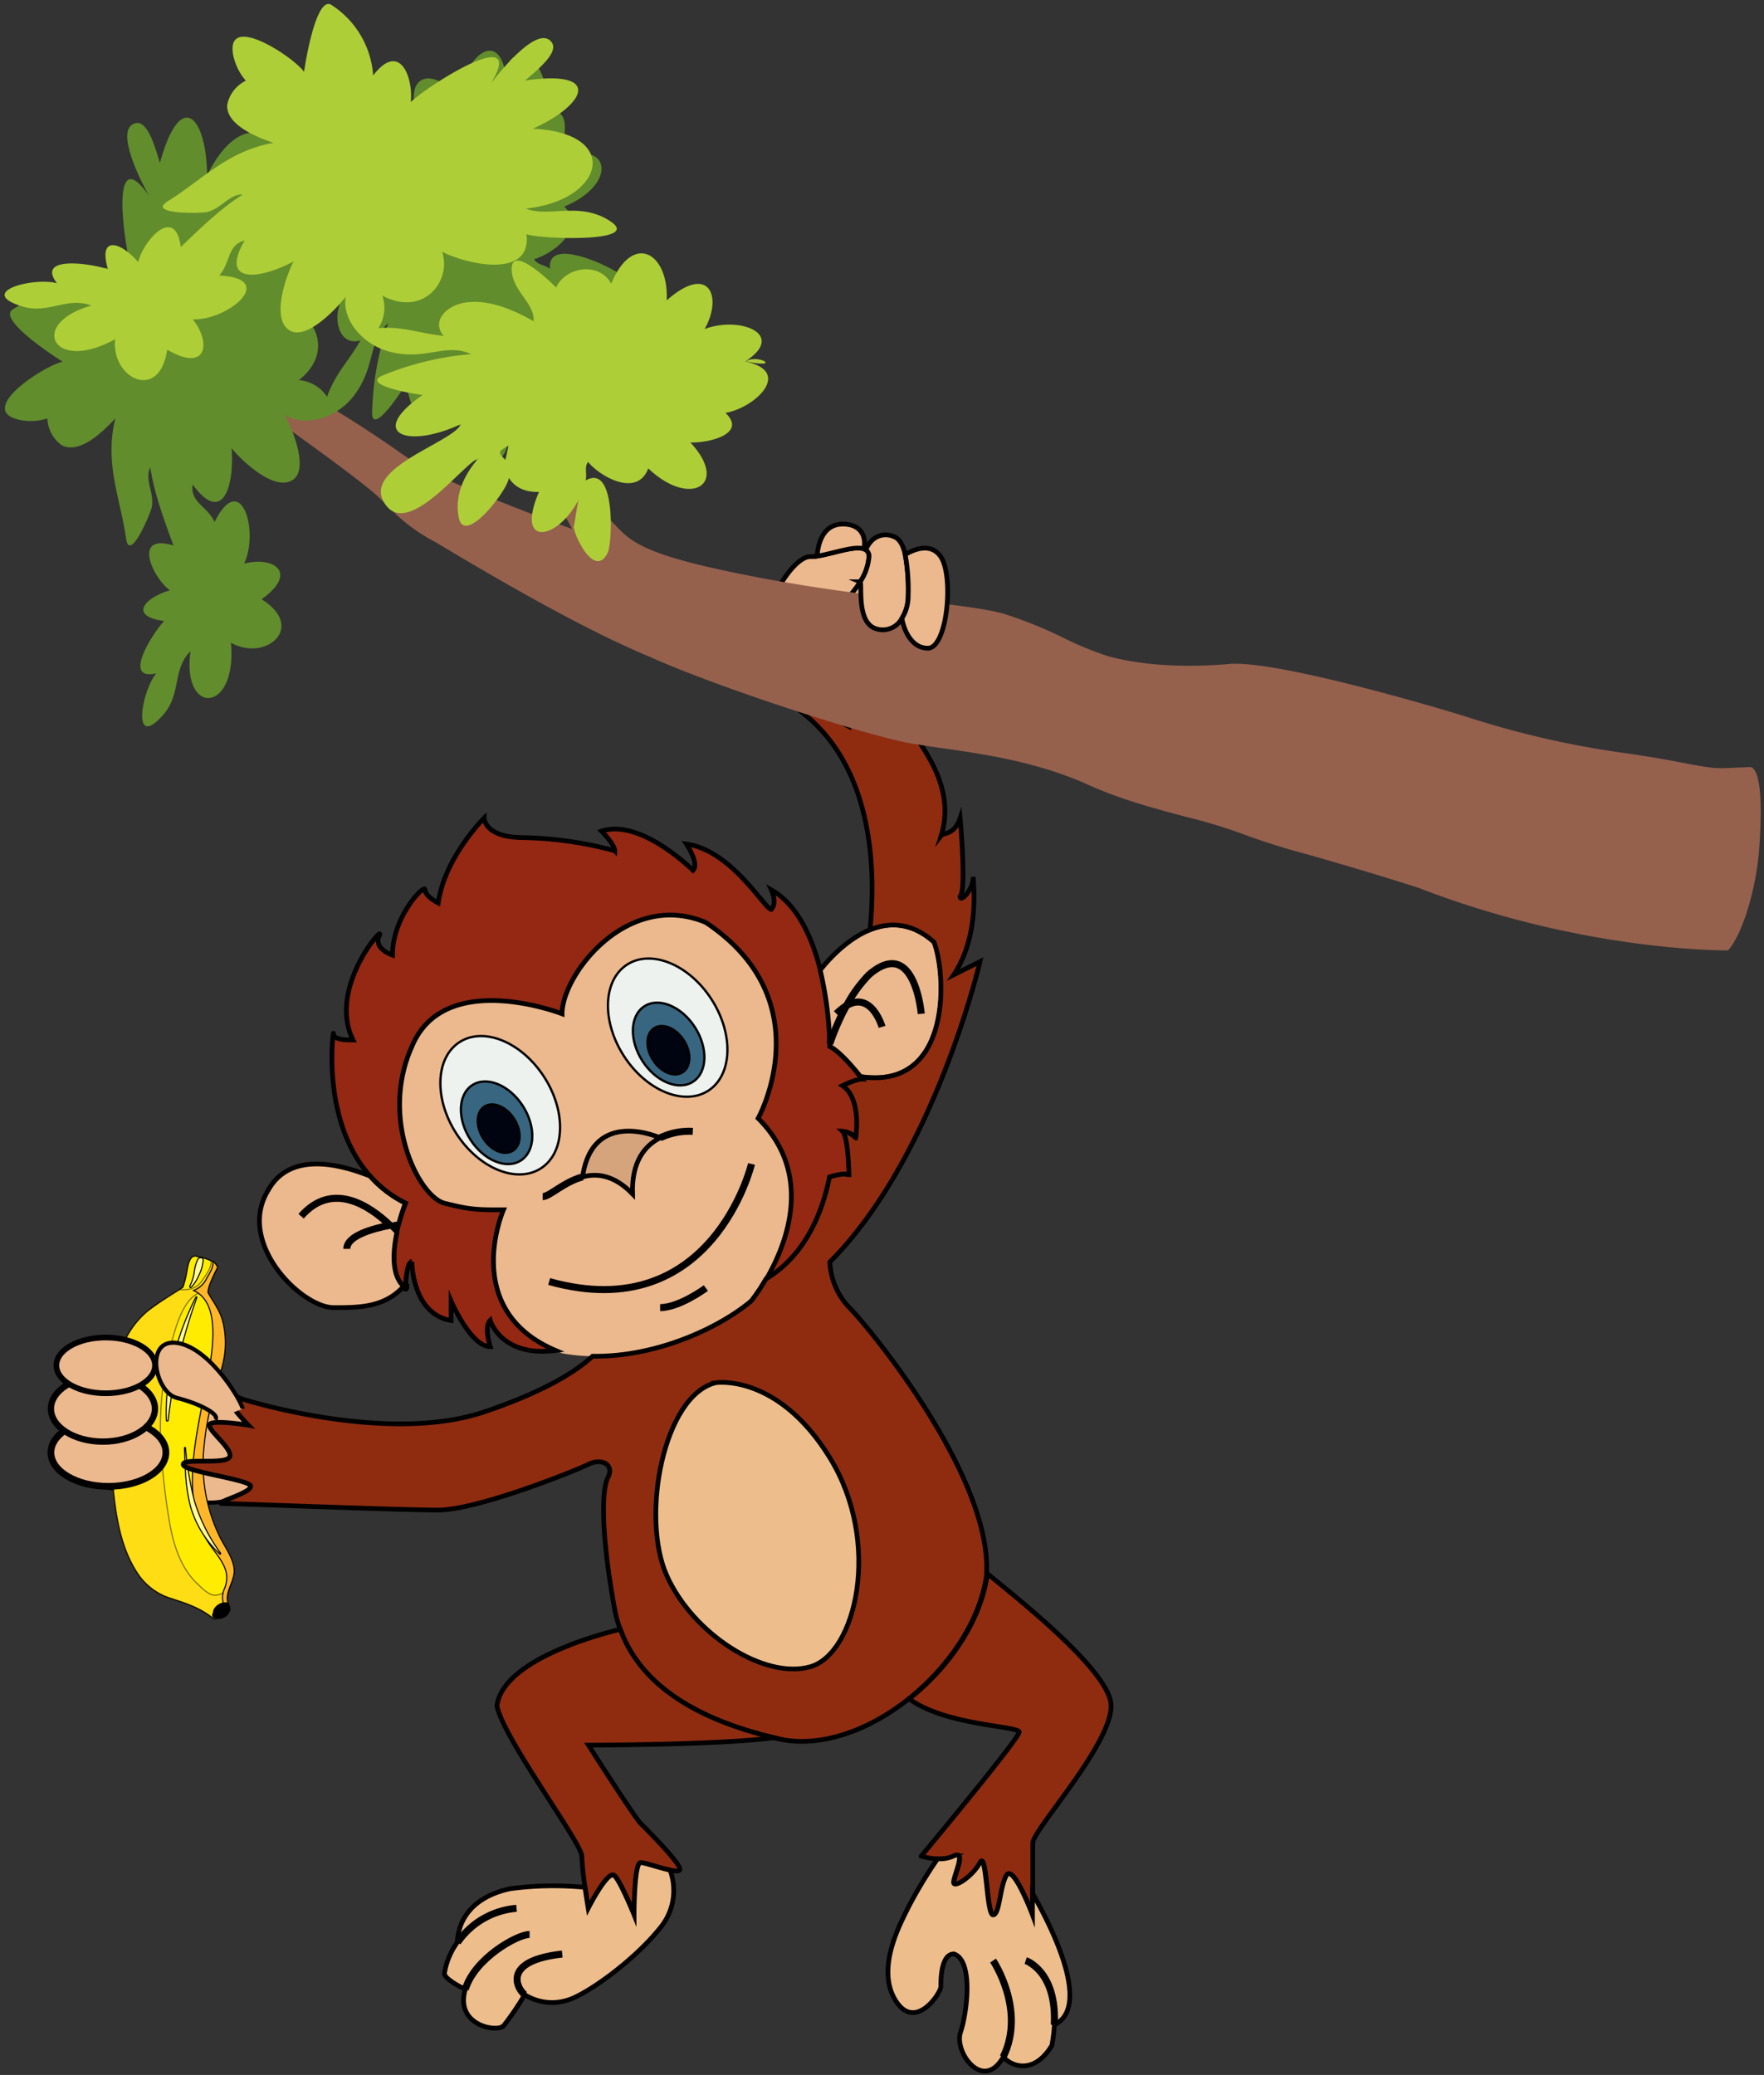 <svg xmlns="http://www.w3.org/2000/svg" viewBox="0 0 402.53 473.36"><rect x="0" y="0" width="402.53" height="473.36" fill="#333333" stroke="none"/><defs><style>.cls-1{isolation:isolate;}.cls-18,.cls-19,.cls-2,.cls-20,.cls-8,.cls-9{fill:#ecb88d;}.cls-10,.cls-11,.cls-12,.cls-13,.cls-14,.cls-15,.cls-16,.cls-17,.cls-18,.cls-19,.cls-2,.cls-20,.cls-3,.cls-4,.cls-5,.cls-6,.cls-7,.cls-8{stroke:#000;stroke-miterlimit:10;}.cls-2{stroke-width:0.94px;}.cls-3{fill:#ffec00;}.cls-3,.cls-4,.cls-5,.cls-6,.cls-7{stroke-width:0.25px;}.cls-4{fill:#ffcf29;}.cls-23,.cls-4{mix-blend-mode:multiply;opacity:0.5;}.cls-5{fill:#ffb629;}.cls-7{fill:#fffc9c;}.cls-10,.cls-11,.cls-13,.cls-14,.cls-8{stroke-width:1.07px;}.cls-10{fill:#d5a47d;}.cls-11{fill:#942812;}.cls-12,.cls-21{fill:none;}.cls-12{stroke-width:1.6px;}.cls-13{fill:#8f2c10;}.cls-14{fill:#eebd8c;}.cls-15{fill:#edf2ee;}.cls-15,.cls-16,.cls-17{stroke-width:0.53px;}.cls-16{fill:#386681;}.cls-17{fill:#000310;}.cls-18{stroke-width:1.54px;}.cls-19{stroke-width:1.44px;}.cls-20{stroke-width:1.29px;}.cls-22{fill:#95614d;}.cls-24{fill:#618d2c;}.cls-25{fill:#aece37;}</style></defs><g class="cls-1"><g id="Layer_1" data-name="Layer 1"><path class="cls-2" d="M20.33,338.4s22.53,5.47,30,4.22,10-3.75,10-3.75l-2.49-15-4.48-5.35-14.27-5.9H30.36"/><path class="cls-3" d="M31.37,358.94A14,14,0,0,0,39,364.67c3.56,1.16,6.63,2.14,9.59,4.53a.67.67,0,0,0,.92,0,2.7,2.7,0,0,0,1.75-1.52,3.69,3.69,0,0,0,.38-1.19.69.69,0,0,0,.33-.8c-.67-2.32,1.32-4.62,1.39-7,.09-2.71-2.07-5.57-3.23-7.88a37.7,37.7,0,0,1-3.66-20.75,66,66,0,0,1,1.69-9.88c.78-3.09,2-6.08,2.65-9.19a20,20,0,0,0,0-9.17c-.64-2.76-2.18-4.59-3.45-6.9a7.58,7.58,0,0,1,.34-1.61,35.17,35.17,0,0,1,1.8-3.95.36.36,0,0,0-.11-.49c-.29-.88-1.45-1.39-2.25-1.66a9.71,9.71,0,0,0-2.2-.55.26.26,0,0,0-.16-.09c-1.58-.29-1.9,2.27-2.1,3.3a23.35,23.35,0,0,1-.93,3.77c-2.67,1.91-5.61,3.4-8.13,5.5a20.09,20.09,0,0,0-6.09,9.08c-2.82,8.11-2.89,17-2.2,25.45S26.58,351.65,31.37,358.94Z"/><path class="cls-4" d="M25.36,333.67c-.69-8.47-.62-17.34,2.2-25.45a20.09,20.09,0,0,1,6.09-9.08A87,87,0,0,1,41,294.2c1.92.16,3.78-.17,5-1.89.78-1.11,2.37-3.13,2.17-4.69a2.42,2.42,0,0,1,1.27,1.25.36.36,0,0,1,.11.49,35.17,35.17,0,0,0-1.8,3.95,7.34,7.34,0,0,0-.33,1.5c-4.31-.78-6.66,5.79-7.7,9.44a75,75,0,0,0-3,25.62,155,155,0,0,0,2.07,18c.92,4.95,2.6,10.11,6.43,13.61,1.06,1,2.64,2.71,4.29,2.4a6.2,6.2,0,0,0,2.85-1.45,5.17,5.17,0,0,0-.33,3.23.69.69,0,0,1-.33.8,3.69,3.69,0,0,1-.38,1.19,2.7,2.7,0,0,1-1.75,1.52.67.67,0,0,1-.92,0c-3-2.39-6-3.37-9.59-4.53a14,14,0,0,1-7.65-5.73C26.58,351.65,26.05,342.1,25.36,333.67Z"/><path class="cls-5" d="M52,365.65a.69.69,0,0,1-.33.8,3.49,3.49,0,0,1-.2.77c-.13-.32-.25-.65-.35-1a4.76,4.76,0,0,1,.13-3.86,6.92,6.92,0,0,0,.47-2c.32-3.28-2.74-6.13-4.34-8.72-5.15-8.32-3.52-19.12-1.82-28.27,1.12-6,2.8-12.18,3-18.32.12-4.06-.44-8.84-4.39-10.65a5.41,5.41,0,0,0,3-2.78c.63-1.13,1.6-2.53,1.4-3.83a2.07,2.07,0,0,1,.91,1,.36.36,0,0,1,.11.49,35.17,35.17,0,0,0-1.8,3.95,7.58,7.58,0,0,0-.34,1.61c1.27,2.31,2.81,4.14,3.45,6.9a20,20,0,0,1,0,9.17c-.69,3.11-1.87,6.1-2.65,9.19a66,66,0,0,0-1.69,9.88,37.7,37.7,0,0,0,3.66,20.75c1.16,2.31,3.32,5.17,3.23,7.88C53.31,361,51.32,363.33,52,365.65Z"/><path class="cls-6" d="M48.58,368.23c0-.09.08-.18.13-.27a1.67,1.67,0,0,1,.19-.79,2.89,2.89,0,0,1,2.84-1.48.65.65,0,0,1,.53.54.34.34,0,0,0,0,.1,1.28,1.28,0,0,1,.07,1.22,2.64,2.64,0,0,1-2.7,1.63,1,1,0,0,1-.18-.06h-.39A.65.65,0,0,1,48.58,368.23Z"/><path class="cls-7" d="M43.31,293.42a10.41,10.41,0,0,0,1-3.13,9.67,9.67,0,0,1,.83-3c.27-.48,1.22-.55,1.22.17a8.59,8.59,0,0,1-1,3.49,8.46,8.46,0,0,1-1.76,2.75C43.48,293.82,43.2,293.61,43.31,293.42Z"/><path class="cls-7" d="M44.68,295.93a.13.13,0,0,1,.24.1,121.14,121.14,0,0,0-6.54,28c0,.23-.41.23-.42,0C37.54,314.58,40.49,304.36,44.68,295.93Z"/><path class="cls-7" d="M42.1,330.36a.12.12,0,1,1,.23,0,73.77,73.77,0,0,0,2.08,12.19,39.67,39.67,0,0,0,5.93,11.8c.08.11-.07.27-.17.17a23.51,23.51,0,0,1-6.68-10.79C42.34,339.41,42.21,334.78,42.1,330.36Z"/><path class="cls-8" d="M174.47,146.38c1.49,6,7.45,11.91,9.31,14.09,3.95,1.79,10.06,5.27,10.06,5.27s1.49-13.4,3-11.92,0,6,1.49,7.45,5.95-8.93,8.93-7.45a1.7,1.7,0,0,1,.75.65,6.77,6.77,0,0,0,3.9-6.62.55.55,0,0,1-.18,0c-4,0-5.58-4.71-5.9-6.8a4.93,4.93,0,0,1-6,2.33c-4.47-1.49-3-10.43-3.53-10.65a12.12,12.12,0,0,0,2-5.74,1.77,1.77,0,0,0-.73-1.58,1.68,1.68,0,0,0-.47-.21c-2.22-.78-7.13,1.12-10.66,1.66a9.62,9.62,0,0,1-1.55.13C180.43,127,173,140.42,174.47,146.38Z"/><path class="cls-8" d="M196.82,152.34c4.46-11.92-7.45-13.41-7.45-13.41,1.86,0,4.88-2.91,6.9-6.18"/><path class="cls-8" d="M186.45,126.88c3.53-.54,8.44-2.44,10.66-1.66.64-2.77-.61-5.66-4.76-5.66C187.66,119.56,186.66,124.2,186.45,126.88Z"/><path class="cls-9" d="M205.81,141.07a4.58,4.58,0,0,1-.06-.65"/><path class="cls-9" d="M101.48,274.48c6,1.49,7.45,1.49,13.41,1.49,0,0-10,22.82,11.93,32.19h0c.47.19,1,.39,1.46.58a42.13,42.13,0,0,0,7,.66c14.24.22,28.51-6.19,36.18-12.58a42.26,42.26,0,0,0,3.38-5.06c4.61-7.95,10.92-23.83-1.89-36.64,0,0,14.9-26.82-11.91-44.69-17.88-7.45-32.77,11.92-32.77,20.85,0,0-26.82-10.42-34.26,7.45C86.59,255.12,95.52,273,101.48,274.48Zm31.46-6c2.27-15.92,17.7-8.91,17.7-8.91-3.37,1.69-6.55,5.28-6.3,12.79C140.14,268.05,136.24,267.6,132.94,268.49Z"/><path class="cls-10" d="M132.94,268.49c3.3-.89,7.2-.44,11.4,3.88-.25-7.51,2.93-11.1,6.3-12.79C150.64,259.58,135.21,252.57,132.94,268.49Z"/><path class="cls-11" d="M84.46,268.3a26.47,26.47,0,0,0,8.09,6.18A44.9,44.9,0,0,0,91,279.16c-.16.61-.31,1.26-.46,1.95-.92,4.35-1.3,9.71,1.52,12.35l.51-.61c.11-1.79.46-5,1.43-5a19.38,19.38,0,0,0,.22,2.54c.56,3.59,2.43,9.82,8.71,10.86v-4.47s4.47,10.43,8.94,10.43c0,0-1.49-4.47,0-6,0,0,2.43,8.48,14.91,6.87C104.89,298.79,114.89,276,114.89,276c-6,0-7.45,0-13.41-1.49S86.59,255.12,94,238.73c7.44-17.87,34.26-7.45,34.26-7.45,0-8.93,14.89-28.3,32.77-20.85C187.88,228.3,173,255.12,173,255.12c12.81,12.81,6.5,28.69,1.89,36.64,4.77-2.8,11.68-9.19,14.5-23.24,0,0,4.44-1.47,4.47,0,0-1.24-.21-9.13-1.49-10.41a4.63,4.63,0,0,1,3,1.48s1.49-8.93-3-11.91c0,0,3-1.49,4.47-1.49,0,0-.17-.21-.44-.57-1.19-1.5-4.6-5.67-7-6.88,0,0,0-.21,0-.6h0a82.05,82.05,0,0,0-2.19-16.8C185.35,214,182,206.36,176,203c.1.22,1.41,3,0,4.45-1.49,0-8.94-13.41-19.36-14.9,0,0,3,4.47,1.49,6,0,0-11.92-11.91-20.86-8.94,0,0,3,3,3,4.47a87,87,0,0,0-20.85-3c-8.94,0-8.94-4.46-8.94-4.46S101.48,195.53,100,206c0,0-3-1.49-3-3s-7.44,6-7.44,14.9c0,0-4.47-1.49-3-4.47s-11.92,11.91-6,23.83c-1.49,0-4.47,0-4.47-1.49C76.16,234.5,73,255.44,84.46,268.3Z"/><path class="cls-12" d="M92.1,293.46a2.43,2.43,0,0,0,.45.39c0,.52,0-.05.06-1"/><path class="cls-12" d="M176,203l0,0"/><path class="cls-12" d="M193.84,268.51v.16"/><path class="cls-12" d="M171.49,265.54s-8.93,37.24-46.17,26.82"/><path class="cls-12" d="M161.07,293.85s-6,4.46-10.43,4.46"/><path class="cls-12" d="M150.64,259.58a15.3,15.3,0,0,1,7.45-1.48"/><path class="cls-12" d="M132.94,268.49c-4.27,1.13-7.53,4.5-9.11,4.5"/><path class="cls-8" d="M187.16,221.32a82.05,82.05,0,0,1,2.19,16.8h0c0,.39,0,.6,0,.6,2.41,1.21,5.82,5.38,7,6.88,21.11,3.22,19.64-23.68,16.82-30.71-5.11-4.55-10.22-4.55-14.58-2.8C193.15,214.27,188.85,219.17,187.16,221.32Z"/><path class="cls-12" d="M210.22,231.28s-1.49-17.87-11.91-8.93a30.88,30.88,0,0,0-5.16,7.1,55.23,55.23,0,0,0-3.8,8.67"/><path class="cls-12" d="M201.28,234.26s-3-10.42-10.42-3"/><path class="cls-8" d="M76.16,298.31c5.77,0,11.54,0,15.94-4.85-2.82-2.64-2.44-8-1.52-12.35-.46-.48-1-1-1.58-1.59.78-.15,1.48-.27,2-.36a44.9,44.9,0,0,1,1.51-4.68,26.47,26.47,0,0,1-8.09-6.18c-7.2-2.89-18.35-5.51-23.2,3.2C53.82,283.42,68.71,298.31,76.16,298.31Z"/><path class="cls-12" d="M68.71,277.46c7.11-8.12,15.61-2.4,20.29,2.06"/><path class="cls-12" d="M79.14,284.91c0-3,5.9-4.62,9.86-5.39"/><path class="cls-13" d="M50.84,343H51c4.13.06,40.19,1.49,49,1.49,8.94,0,31.28-8.94,34.26-10.43s6,0,4.47,3-1.49,13.41,1.49,29.79a29.61,29.61,0,0,0,1.31,4.86c4.73,13.11,18.12,20.68,35.07,24.73h0l.85.21c9.65,2.23,20.8-1.84,29.9-9.08s16.28-17.71,17.77-28.16c0-.15,0-.29,0-.44,1.12-22.34-26.85-56.2-31.29-60.64a16.09,16.09,0,0,1-4.47-10.42c23.83-23.84,34.26-68.52,34.26-68.52l-6,3c6-8.94,4.47-20.86,4.47-22.35,0,3-3,6-3,4.47,1.49-1.49,0-17.87,0-17.87-1.31,3.9-3.75,3.26-4.33,4,4.08-13.2-7.6-23.44-9.08-27.87-1.29-3.9,3.07-6.66,2.24-8.29a1.7,1.7,0,0,0-.75-.65c-3-1.48-7.44,8.94-8.93,7.45s0-6-1.49-7.45-3,11.92-3,11.92-6.11-3.48-10.06-5.27c-3.35-1.52-5.15-1.8-.37,2.29,17.67,13.89,16.09,40.59,15.21,49.34,4.36-1.75,9.47-1.75,14.58,2.8,2.82,7,4.29,33.93-16.82,30.71.27.36.44.57.44.57-1.49,0-4.47,1.49-4.47,1.49,4.47,3,3,11.91,3,11.91a4.63,4.63,0,0,0-3-1.48c1.28,1.28,1.46,9.17,1.49,10.41,0-1.46-4.47,0-4.47,0-2.82,14.05-9.73,20.44-14.5,23.24a42.26,42.26,0,0,1-3.38,5.06c-7.67,6.39-21.94,12.8-36.18,12.58-2.93,2.74-9.87,7.74-24.89,12.75-22.34,7.45-55.11-3-55.11-3s-2-1-2.74-.52a.57.57,0,0,0-.24.52c0,1.49,4.47,6,4.47,6s-8.94-1.49-8.94,0,6,5.95,4.47,7.44-10.43,0-10.43,1.49,11.92,3,14.9,4.47S47.86,343,50.84,343Z"/><path class="cls-12" d="M214.81,190.65a0,0,0,0,1,0,0,0,0,0,0,0,0,0"/><path class="cls-14" d="M163.3,315.44s14.15-2.23,26.07,17.13,6,44.69-4.47,47.67-26.81-7.45-32.77-20.85-.75-41,11.17-43.95Z"/><path class="cls-13" d="M232.57,395.14c0,1.49-22.35,28.3-22.35,28.3a15,15,0,0,0,3.8.64,7.48,7.48,0,0,0,3.65-.64c3-1.49,0,4.47,0,6s4.47-1.49,6-4.47,1.49,11.91,3,11.91,1.49-5.95,3-8.93,6,8.93,6,8.93V420.46c0-3,17.87-22.34,17.87-31.28,0-7.57-20.24-23.64-28.29-30.23,0,.15,0,.29,0,.44-1.49,10.45-8.6,20.91-17.77,28.16C215.63,393.65,232.57,393.74,232.57,395.14Z"/><path class="cls-14" d="M204.26,456.21c4.47,7.45,10.43-1.49,10.43-3s0-7.45,3-7.45c4.47,1.49,3,13.41,1.49,17.88s5.12,13.72,9.76,5.64c2.23,2.42,7.22,3.79,11.09-2.66a35.12,35.12,0,0,0,.57-4.71c8.77-4.2-1.09-23.16-5-30v4.94s-4.47-11.91-6-8.93-1.49,8.93-3,8.93-1.49-14.89-3-11.91-6,6-6,4.47,3-7.45,0-6a7.48,7.48,0,0,1-3.65.64,102.09,102.09,0,0,0-6.78,11.27C205.75,438.33,199.8,448.76,204.26,456.21Z"/><path class="cls-12" d="M234.06,447.27s7.16,2.38,6.52,14.66"/><path class="cls-12" d="M226.61,447.27s7.58,11.25,2.31,22h0"/><path class="cls-13" d="M113.4,389.18c1.49,7.45,19.36,31.28,19.36,34.26a65.22,65.22,0,0,0,.76,7.13c.36,2.58.73,4.78.73,4.78s4.47-8.93,6-7.44,4.47,8.93,4.47,8.93,0-11.91,1.49-11.91c1,0,4.39,1.23,6.72,1.71h0c1.27.27,2.21.3,2.21-.22,0-1.49-7.45-8.94-8.94-10.43s-11.92-17.87-11.92-17.87,29.6,0,42.34-1.7c-17-4.05-30.34-11.62-35.07-24.73C135.43,373.19,114.67,379,113.4,389.18Z"/><path class="cls-14" d="M106.18,453.83a8.93,8.93,0,0,0-.23.89c-1.49,7.45,7.45,8.94,8.94,7.45a61.92,61.92,0,0,0,4.84-7.12,11.77,11.77,0,0,0,10.06,1.16c4.46-1.49,14.89-8.94,20.85-16.39a13.32,13.32,0,0,0,2.26-13.18h0c-2.33-.48-5.75-1.71-6.72-1.71-1.49,0-1.49,11.91-1.49,11.91s-3-7.44-4.47-8.93-6,7.44-6,7.44-.37-2.2-.73-4.78a73.85,73.85,0,0,0-17.14.32c-10.64,2.36-11.89,9.41-12,12.23a16.44,16.44,0,0,0-2.94,7.13C101.48,451.22,104,452.81,106.18,453.83Z"/><path class="cls-12" d="M119.73,455.05c-.13-.11-.27-.23-.37-.33-1.49-1.49-4.47-7.45,8.94-8.94"/><path class="cls-12" d="M106.18,453.83c2.08-7,11.81-12.52,14.67-12.52"/><path class="cls-12" d="M104.42,443.12a18.19,18.19,0,0,1,13.45-7.77"/><ellipse class="cls-15" cx="152.87" cy="234.26" rx="11.92" ry="17.13" transform="matrix(0.84, -0.54, 0.54, 0.84, -102.55, 120.21)"/><ellipse class="cls-16" cx="152.58" cy="238.18" rx="7.12" ry="10.24" transform="translate(-104.72 120.67) rotate(-32.81)"/><ellipse class="cls-17" cx="152.53" cy="239.59" rx="4.17" ry="5.99" transform="translate(-105.49 120.87) rotate(-32.81)"/><ellipse class="cls-15" cx="114.14" cy="252.14" rx="11.92" ry="17.13" transform="translate(-118.41 102.07) rotate(-32.81)"/><ellipse class="cls-16" cx="113.85" cy="256.05" rx="7.12" ry="10.24" transform="matrix(0.84, -0.54, 0.54, 0.84, -120.58, 102.54)"/><ellipse class="cls-17" cx="113.8" cy="257.47" rx="4.17" ry="5.99" transform="translate(-121.36 102.74) rotate(-32.81)"/><ellipse class="cls-18" cx="24.74" cy="331.37" rx="13.12" ry="7.72"/><ellipse class="cls-19" cx="23.49" cy="321.38" rx="11.87" ry="7.5"/><ellipse class="cls-20" cx="24.12" cy="311.49" rx="11.25" ry="6.36"/><path class="cls-2" d="M55.36,321.38c0-1.25-7.21-13.8-14.86-15s-5.14,11.28-.14,12.53,10,3.75,8.75,5"/><path class="cls-21" d="M100.13,155.69c-1.68-1.87-1.87-1.91.67-3.31-.22,1.1-.44,2.2-.67,3.31C99.93,155.47,100.22,154.61,100.13,155.69Z"/><path class="cls-22" d="M394.06,216.3s-32.24.48-70.18-14.2c-23.95-7.68-31.84-9-40.42-12.42s-22.82-5.42-35.9-11.52c-14.69-6.32-29.14-7.22-39.53-9s-43.8-12.65-59.4-19.65c-15.79-6.55-36.56-18.74-49-26.19C92,119,90.82,117,86.55,112.89s-25.1-18.74-25.1-18.74l3.86-6.54a264.19,264.19,0,0,1,24.38,15.13c8.14,5.86,14,8.13,26.65,13.09s15.13,5.65,15.13,5.65-4.51-9-9.25-14.91-16.71-19.19-16.71-19.19l3.62-2.49s13.77,11.3,17.6,16.26,6.55,12.2,11.75,17.39,5.43,8.36,37.47,14.23c23.72,4.29,44.72,5.42,52.85,7.67s17.86,8.05,23.95,9.72c9,2.49,19,2.48,27.33,1.81,9.94-1.13,44.71,9,52.82,11.51a218.77,218.77,0,0,0,36.38,8.59c16.26,2.26,19.19,3.83,24.6,3.61l5.43-.23s2.93-.22,1.57,18.52C400,204.13,396.72,213.32,394.06,216.3Z"/><path class="cls-22" d="M323.73,202.56c-11.67-3.74-19.68-6-25.51-7.68a154.44,154.44,0,0,1-15-4.75A119.4,119.4,0,0,0,271,186.44c-7.33-1.94-15.65-4.12-23.59-7.82-11.47-4.94-22.94-6.58-32.15-7.9-2.58-.36-5-.72-7.28-1.1-10.11-1.77-43.78-12.63-59.48-19.68-15.53-6.43-35.43-18.05-49.06-26.23a39.71,39.71,0,0,1-10.83-8.15c-.71-.71-1.48-1.47-2.38-2.3-4.2-4-24.81-18.57-25-18.71l-.35-.26L65.11,87l.43.22A271.24,271.24,0,0,1,90,102.34c7.92,5.73,13.53,7.93,25.87,12.77l.66.27c8.36,3.28,12.29,4.69,14,5.27a92.29,92.29,0,0,0-8.65-13.77c-4.68-5.8-16.57-19-16.71-19.18l-.37-.41,4.39-3,.28.24c.57.46,13.87,11.38,17.7,16.33a64.34,64.34,0,0,1,4.32,6.81c2.11,3.67,4.3,7.46,7.38,10.54.49.5.94,1,1.36,1.42,4.05,4.29,7,7.38,35.86,12.67,12.22,2.21,23.8,3.6,33.11,4.7,8.83,1.06,15.81,1.88,19.78,3a96.64,96.64,0,0,1,13.68,5.51,75.91,75.91,0,0,0,10.25,4.21c7.44,2,16.56,2.64,27.14,1.8a14.24,14.24,0,0,1,1.8-.1c13.05,0,49.7,11.15,51.26,11.62l1.43.45a209.59,209.59,0,0,0,34.85,8.12c7.3,1,11.91,1.89,15.27,2.54,4.09.77,6.3,1.19,9.24,1.08l5.45-.24a1.09,1.09,0,0,1,.8.43c1.1,1.18,2.23,5.38,1.26,18.63-.91,10.32-4.25,19.6-6.95,22.6l-.14.16h-.59C390.28,216.79,359.45,216.39,323.73,202.56Zm76.66-8.62c1.24-17-1.11-18-1.06-18l-5.43.23c-3,.12-5.31-.32-9.44-1.09-3.37-.65-8-1.52-15.25-2.53a211.28,211.28,0,0,1-35-8.15l-1.45-.45c-1.53-.47-38.05-11.58-50.95-11.58a15,15,0,0,0-1.71.08q-16.11,1.31-27.49-1.82a77.38,77.38,0,0,1-10.41-4.27,94.94,94.94,0,0,0-13.51-5.44c-3.91-1.09-10.86-1.91-19.65-3-9.33-1.11-20.91-2.5-33.16-4.71-29.2-5.34-32.21-8.54-36.39-13l-1.36-1.41c-3.16-3.16-5.39-7-7.53-10.72a60.65,60.65,0,0,0-4.25-6.71c-3.45-4.48-15.27-14.3-17.27-15.94l-2.84,2c2.07,2.3,12.12,13.57,16.35,18.79,4.72,5.86,9.28,14.91,9.33,15l.47,1-1-.28c-.12,0-2.66-.74-15.18-5.66l-.69-.26c-12-4.72-18-7.1-26.08-12.9A256.68,256.68,0,0,0,65.47,88.27L62.11,94c2.89,2,20.77,14.73,24.76,18.53.9.86,1.67,1.62,2.38,2.34a39.7,39.7,0,0,0,10.64,8c13.61,8.16,33.49,19.76,49,26.16,15.67,7,49.2,17.87,59.29,19.62,2.23.39,4.65.73,7.23,1.11,9.29,1.32,20.82,3,32.41,8,7.87,3.67,16.14,5.85,23.42,7.78a114,114,0,0,1,12.43,3.72c4.37,1.73,8.56,2.92,14.85,4.72,5.86,1.66,13.87,3.94,25.59,7.7,35.58,13.78,66.25,14.17,69.63,14.17h.14C396.39,212.76,399.52,203.86,400.39,193.94Z"/><g class="cls-23"><path class="cls-22" d="M61.45,94.15s20.8,14.68,25.1,18.74,5.4,6.1,13.09,10.4c12.43,7.45,33.2,19.64,49,26.19,15.6,7,49,17.84,59.4,19.65s24.84,2.71,39.53,9c13.08,6.1,27.32,8.13,35.9,11.52s16.47,4.74,40.42,12.42c37.94,14.68,70.18,14.2,70.18,14.2,2.66-3,5.93-12.17,6.82-22.33,1.36-18.74-1.57-18.52-1.57-18.52l-5.43.23c-5.41.22-8.34-1.35-24.6-3.61a218.77,218.77,0,0,1-36.38-8.59C324.79,161,290,150.84,280.08,152c-8.37.67-18.31.68-27.33-1.81-5.57-1.53-14.19-6.5-21.86-9.06,5.43,2.76,16.57,8.27,24.61,11.17,11,4,23.52,1.53,32.68,3.37s7.66,1.83,11.33,4S313,163,319.67,164.8s7.64.3,24.16,4.29,22.91,11.3-1.23,4-51-13.45-41.26-8.87,43.4,14.06,66,18.64,19.27,7.33-1.23,4.28S313.56,171.53,298,168.17a174.31,174.31,0,0,1-22.49-6.7c6.91,3.53,19.13,10.58,38.07,15.25C337.1,182.53,370.21,195,385.82,198s-.12,5-12.36,2.55c-25.66-4.58-40.66-12.22-54.71-16.81s-42.79-8.55-40-6.72,31.8,8.25,47.68,14.37,60.53,20.52,48,16.85S313,192,291.87,184.67s-30-8.86-20.18-10.39c11.91-1.83-1.84-12.23-21.39-20.48-32.4-14.67-85.58-17.12-85.27-10.39s7.63,8.25,13.44,12.83,4,3.06-21.71-5.19c-23.52-7.34-44-24.14-40.32-22s18,9.16,26.57,13.45,22.33,7.33,22.33,7.33-5.81-4.89-22.63-12.23-33.93-20.48-40-23.53,5.19-.92,15,4,21.68,11.62,18.63,7.34-5.19-7.95-8.86-14.06-11.91-16.51-9.77-16.2,7.33,5.19,11.91,13.14,6.72,9.17,11.3,14.66c4.3,5.18,21.81,9.53,39.13,10.56l-4.05-.71c-32-5.87-32.28-9-37.47-14.23s-7.9-12.42-11.75-17.39-17.6-16.26-17.6-16.26l-3.62,2.49s12,13.33,16.71,19.19,9.25,14.91,9.25,14.91-2.49-.68-15.13-5.65-18.51-7.23-26.65-13.09A264.19,264.19,0,0,0,65.31,87.61Zm172.64,74.33c9.16,0,22.63.61,17.13-4s-26-10.1-26-10.1c-17.1-4-.3-2.75,14.67,1.23s25.37,12.53,15.6,14.36S224.93,168.48,234.09,168.48Zm-10.57-6.23c-3.79-.65-8.18-1.69-11-4.49-.18-.19-.56-1.07-.09-1.19,3.88-1,7.07-.22,10.79.46,1.29.24,2.58.32,3.87.53,3,.51,6.91,1.06,8.67,3.89.12.2.38.93,0,1C231.86,163.57,227.44,162.93,223.52,162.25Zm-29.47-1.42c-13.75-7-22.6-12.22-22-15.59s60.2,1.54,46.15,3.06c0,0-19.55-2.44-29.05-.61s8.55,15,29.66,19.26C229.2,169.09,207.82,167.86,194.05,160.83Z"/></g><path class="cls-22" d="M390.4,184l-3.95-.91c-1.26-.27-2.82-.53-4.58-.86s-3.78-.67-5.95-1.1-4.44-1.16-6.86-1.84-5-1.41-7.73-2c-1.36-.31-2.72-.61-4.16-.83l-4.23-.77c-2.89-.45-5.71-1.22-8.57-1.87s-5.71-1.45-8.51-2.17-5.55-1.53-8.22-2.25l-14.57-4c-4.26-1.15-7.83-2.08-10.34-2.65l-4-.92,3.92,1.11c1.22.33,2.75.75,4.47,1.28l5.78,1.71c4.23,1.27,9.19,2.74,14.47,4.33l8.23,2.32c2.79.74,5.64,1.54,8.5,2.25s5.78,1.37,8.65,1.81l4.25.74c1.41.2,2.78.49,4.11.78,2.69.6,5.27,1.26,7.74,1.88s4.77,1.24,6.95,1.7,4.21.64,6,.91,3.34.47,4.6.7Z"/><path class="cls-22" d="M393.57,189.66s-.47-.16-1.15-.33c-.33-.09-.73-.15-1.15-.25s-.87-.16-1.32-.22c-.91-.08-1.81-.23-2.51-.23a7.82,7.82,0,0,0-1.2.05,7.54,7.54,0,0,0,1.08.5,10.42,10.42,0,0,0,1.15.37,6.37,6.37,0,0,0,1.34.27c.47.05.94.11,1.39.12a9,9,0,0,0,1.2-.06A5.43,5.43,0,0,0,393.57,189.66Z"/><path class="cls-22" d="M392.58,193.33l-1.45,0c-1,0-2.35-.08-4.14-.23a58.68,58.68,0,0,1-6.32-.93c-2.39-.56-5.1-1.37-8-2.16s-6.15-1.65-9.53-2.54l-10.65-2.79-5.64-1.46c-1.88-.51-3.78-1.1-5.71-1.63-1-.29-1.92-.56-2.89-.84l-2.89-.94-5.8-1.89-22.78-7.31-10.47-3.34c-3.36-1-6.44-2.24-9.26-3.36-5.64-2.32-10.39-4.25-13.82-5.25l-2.28-.63c-.68-.16-1.27-.24-1.74-.33l-1.43-.27,1.43.3,1.72.39,2.25.69c1.69.57,3.72,1.33,6,2.31l7.66,3.31c2.83,1.17,5.88,2.43,9.24,3.51l10.43,3.47,22.75,7.44,5.83,1.85c1,.32,1.93.63,2.89.93l2.91.82c1.93.55,3.86,1.12,5.76,1.61l5.64,1.44c7.38,1.91,14.33,3.49,20.23,5,3,.75,5.66,1.48,8.13,2a48.89,48.89,0,0,0,6.39.74c1.79.12,3.17.12,4.14.12Z"/><path class="cls-22" d="M391.85,206l-17.57-2.47-2-.31-2.07-.41-2.13-.43-2.19-.52c-1.48-.33-3-.71-4.56-1.13s-3.12-.81-4.72-1.28-3.22-.91-4.84-1.43-3.27-1.06-4.91-1.62c-.82-.27-1.65-.59-2.45-.91s-1.64-.61-2.44-1c-1.62-.72-3.24-1.45-4.84-2.2-3.22-1.47-6.46-2.92-9.71-4.28-1.59-.67-3.24-1.28-4.84-1.91s-3.22-1.13-4.79-1.69a65.41,65.41,0,0,0-9.35-2.37c-3-.61-5.87-.88-8.46-1.45-1.32-.24-2.56-.5-3.74-.77s-2.3-.49-3.36-.75l-5.43-1.32c-.77-.18-1.43-.34-2-.44a12.9,12.9,0,0,0-1.51-.27l-1.26-.13,1.26.17a14.33,14.33,0,0,1,1.49.31c.61.13,1.27.31,2,.52l5.4,1.5c2.07.58,4.44,1.2,7.07,1.72s5.48.95,8.44,1.62a71.84,71.84,0,0,1,9.21,2.47c1.55.56,3.15,1.06,4.75,1.7s3.19,1.26,4.79,1.94c3.22,1.36,6.44,2.83,9.66,4.32,1.62.74,3.24,1.47,4.86,2.16.8.38,1.67.67,2.47,1s1.67.63,2.49.91c1.67.56,3.31,1.12,5,1.59s3.27,1,4.89,1.42,3.17.87,4.74,1.24,3.08.74,4.59,1.06c.75.15,1.47.31,2.2.47l2.17.38,2.09.38,2,.27c2.66.37,5.07.59,7.21.82l5.6.6Z"/><path class="cls-22" d="M368.17,209.21s-1.65-.3-4.44-1c-1.41-.29-3.1-.72-5.05-1.24s-4.14-1-6.49-1.78-5-1.41-7.59-2.42-5.5-1.93-8.39-3-5.85-2.24-8.9-3.34l-4.61-1.68-2.32-.85-2.38-.75c-3.15-.95-6.29-2.08-9.47-2.72s-6.27-1.48-9.28-2.2-5.92-1.34-8.69-2-5.38-1.14-7.78-1.78c-4.82-1.16-8.81-2.14-11.61-2.82s-4.42-1.05-4.42-1.05,1.6.43,4.37,1.22L282.64,185c2.37.68,5,1.24,7.75,1.93l8.65,2.09,9.26,2.27c3.19.67,6.25,1.8,9.4,2.76l2.35.74,2.32.82L327,197.3c3,1.08,6.06,2.22,8.95,3.27s5.76,2,8.44,2.92,5.29,1.61,7.66,2.28c1.2.31,2.32.67,3.43.91l3.12.69c2,.44,3.69.81,5.1,1C366.52,209,368.17,209.21,368.17,209.21Z"/><path class="cls-22" d="M262.36,175.74s1.81-.31,5.14-1a46,46,0,0,0,6.07-1.69,5.55,5.55,0,0,0,.84-.43,1.1,1.1,0,0,0,.38-.33.8.8,0,0,0,.07-.52,4.57,4.57,0,0,0-1.18-1.73,43.62,43.62,0,0,0-3.31-3.08c-1.22-1-2.49-2.12-3.83-3.27-.68-.55-1.31-1.19-2.09-1.74l-2.26-1.68c-1.69-.95-3.38-2.07-5.26-2.95l-2.84-1.43c-1-.44-2-.9-3-1.34-4.06-1.84-8.51-3.52-13.2-5.15a141.82,141.82,0,0,0-15.21-4.08c-5.35-1.1-11-2.06-16.84-2.82a146.13,146.13,0,0,0-18.26-1.1c-3.15,0-6.32.22-9.54.45A71.51,71.51,0,0,0,168.3,143a7,7,0,0,0-1.22.41,3.24,3.24,0,0,0-.62.35l-.28.28a1.4,1.4,0,0,0-.19.43v.23a1.31,1.31,0,0,0,0,.25,2.46,2.46,0,0,0,.21.35c.17.19.31.34.47.49.31.3.64.57,1,.83,1.32,1,2.68,2,4.07,3,2.79,1.89,5.66,3.72,8.58,5.51a134.12,134.12,0,0,0,18.42,9.81,78.56,78.56,0,0,0,20.7,5.42c.9.09,1.78.22,2.68.29l2.72.15c1.81.12,3.6.12,5.41.18l10.88.25c3.64.1,7.28.08,11,.11l5.5-.19a13.32,13.32,0,0,0,2.79-.43,2,2,0,0,0,1.39-1,1,1,0,0,0,.12-.53,1.7,1.7,0,0,0-.1-.48,2.71,2.71,0,0,0-.37-.72,25.68,25.68,0,0,0-4-3.86c-.71-.6-1.48-1.15-2.21-1.68a25.74,25.74,0,0,0-2.26-1.55c-.8-.48-1.57-1-2.37-1.44l-2.45-1.25-1.24-.63L245.6,157l-2.53-1.08a98,98,0,0,0-21-5.51l-2.66-.44c-.92-.13-1.79-.22-2.68-.32-1.76-.2-3.55-.38-5.33-.54-3.55-.32-7.1-.57-10.65-.54a28,28,0,0,0-5.31.42,6.29,6.29,0,0,0-2.56,1.07,1.94,1.94,0,0,0-.75,1.39v.24l.05.16,0,.33c.1.22.19.46.31.69a15.23,15.23,0,0,0,3.57,3.95,30.41,30.41,0,0,0,4.25,3,39.46,39.46,0,0,0,9.38,4.11,83.81,83.81,0,0,0,9.82,1.92c6.51,1,12.92,1.79,19.2,2.13,1.57.08,3.15.13,4.7.09a19.63,19.63,0,0,0,4.63-.52,3.3,3.3,0,0,0,1.13-.48,1.75,1.75,0,0,0,.51-.48l.14-.25c0-.11.07-.24.12-.37a1.72,1.72,0,0,0-.42-1.26,4,4,0,0,0-.85-.85,18.07,18.07,0,0,0-4-2.16,87.3,87.3,0,0,0-16.47-4.59c-2.7-.52-5.33-1-7.92-1.45a31.26,31.26,0,0,0-7.68-.56,4.56,4.56,0,0,0-1.86.56,1.82,1.82,0,0,0-.73.7,1.11,1.11,0,0,0-.23,1,2.87,2.87,0,0,0,1.31,1.41,11.07,11.07,0,0,0,1.6.83,38.88,38.88,0,0,0,6.6,2.07,77.68,77.68,0,0,0,12.32,1.87l5.49.53a8.69,8.69,0,0,0,1.35,0,.48.48,0,0,0,.35-.14c.11-.21-.05-.32-.1-.4a2.87,2.87,0,0,0-.51-.41,14.57,14.57,0,0,0-2.12-1.28,56.73,56.73,0,0,0-7.94-3.08,54.76,54.76,0,0,0-6.09-1.59,16.3,16.3,0,0,0-3.87-.36,3.44,3.44,0,0,0-1,.2l-.31.14.31-.14a3.91,3.91,0,0,1,1-.19,15.42,15.42,0,0,1,3.85.39,55.26,55.26,0,0,1,6.08,1.63A60.26,60.26,0,0,1,236,162a15.53,15.53,0,0,1,2.09,1.29,3.6,3.6,0,0,1,.47.39.63.63,0,0,1,.1.15.43.43,0,0,1-.24.07,8,8,0,0,1-1.29,0l-5.5-.57a76.65,76.65,0,0,1-12.27-2,41,41,0,0,1-6.51-2.09,12.61,12.61,0,0,1-1.54-.82,2.72,2.72,0,0,1-1.11-1.18.75.75,0,0,1,.16-.67A1.58,1.58,0,0,1,211,156a4.11,4.11,0,0,1,1.66-.48,32.4,32.4,0,0,1,7.57.59c2.56.43,5.19.95,7.87,1.45a87.21,87.21,0,0,1,16.36,4.62,18.37,18.37,0,0,1,3.85,2.09c.54.43,1.08,1,1,1.56a.58.58,0,0,0,0,.18l-.14.24a1.2,1.2,0,0,1-.33.28,3.34,3.34,0,0,1-1,.4,20.15,20.15,0,0,1-4.5.48c-1.52,0-3.07,0-4.62-.11-6.25-.35-12.64-1.17-19.13-2.18a80.36,80.36,0,0,1-9.75-1.92,39,39,0,0,1-9.19-4.05,31.26,31.26,0,0,1-4.16-2.95,15.07,15.07,0,0,1-3.36-3.7l-.24-.49,0-.32,0-.17c0-.06,0,0,0-.06A1.06,1.06,0,0,1,193,151c.05-.15.22-.25.33-.38a5.5,5.5,0,0,1,2.24-.9,29.15,29.15,0,0,1,5.14-.39c3.5,0,7,.24,10.58.57,1.76.16,3.52.35,5.31.55.89.12,1.78.2,2.65.33l2.63.45a97.2,97.2,0,0,1,20.85,5.52l2.49,1.07,1.24.53,1.2.62,2.4,1.25c.78.44,1.53.92,2.3,1.4a21.93,21.93,0,0,1,2.23,1.52c.76.55,1.46,1.07,2.16,1.66a25,25,0,0,1,3.86,3.66c.24.33.33.69.26.8s-.4.36-.78.46a13.43,13.43,0,0,1-2.61.41l-5.42.2c-3.65,0-7.27,0-10.91-.09L230.28,170c-1.78-.06-3.62-.06-5.4-.17l-2.68-.14c-.89-.07-1.76-.19-2.65-.28a77.84,77.84,0,0,1-20.49-5.3,135.51,135.51,0,0,1-18.36-9.72c-2.91-1.77-5.75-3.58-8.55-5.46-1.36-.94-2.75-1.89-4-2.92l-.92-.79c-.28-.27-.59-.58-.51-.71s.35-.41.68-.55a7.92,7.92,0,0,1,1.1-.38,71.48,71.48,0,0,1,9.63-1.16c3.2-.23,6.37-.41,9.5-.46a145.51,145.51,0,0,1,18.19,1c5.85.74,11.46,1.68,16.82,2.77a144.26,144.26,0,0,1,28.36,9l3,1.32,2.82,1.4c1.9.87,3.57,2,5.24,2.89l2.3,1.65c.73.53,1.39,1.17,2.07,1.72l3.85,3.24a44.81,44.81,0,0,1,3.37,3.05,4.89,4.89,0,0,1,1.12,1.65.68.68,0,0,1,0,.45,1.32,1.32,0,0,1-.35.31,5.59,5.59,0,0,1-.85.42,42.75,42.75,0,0,1-6,1.74C264.17,175.42,262.36,175.74,262.36,175.74Z"/><path class="cls-22" d="M171.21,137.13s-.45-.19-1.27-.49-2-.77-3.41-1.25-3.05-1.08-4.84-1.66-3.66-1.19-5.57-1.79l-5.59-1.68c-.89-.3-1.79-.53-2.54-.85s-1.52-.61-2.21-.92a35.5,35.5,0,0,1-3.19-1.64c-.78-.44-1.17-.72-1.17-.72a8.92,8.92,0,0,0,1.05.87,27.32,27.32,0,0,0,3.05,2c.69.36,1.39.75,2.19,1.09a25.35,25.35,0,0,0,2.54,1c.89.32,1.81.6,2.75.9l2.84.9c1.9.57,3.81,1.16,5.62,1.66s3.48,1,4.91,1.38,2.65.67,3.5.89Z"/><path class="cls-22" d="M144.82,133.71a11.41,11.41,0,0,0-1.39-1,33.74,33.74,0,0,0-3.26-1.86,34.94,34.94,0,0,0-3.46-1.5,15.4,15.4,0,0,0-1.66-.51,16.26,16.26,0,0,0,1.4,1,35.17,35.17,0,0,0,3.27,1.87,34.66,34.66,0,0,0,3.46,1.49A14.92,14.92,0,0,0,144.82,133.71Z"/><path class="cls-22" d="M161.2,148.61l-3.5-1.49c-2.21-1-5.38-2.36-9.19-4l-6.08-2.79-3.32-1.51-3.41-1.72c-2.3-1.17-4.74-2.32-7.09-3.62s-4.77-2.75-7.08-4.25l-3.4-2.28c-1.13-.79-2.21-1.64-3.29-2.44s-2.16-1.66-3.22-2.47l-1.6-1.21-1.62-1.12c-2.07-1.54-4.3-2.78-6.27-4.07a53.13,53.13,0,0,1-5.38-3.93,36.31,36.31,0,0,0-4.66-3.26c-1.45-.87-2.77-1.54-3.85-2.08s-2-.88-2.59-1.13l-.91-.34.89.39c.59.28,1.46.69,2.51,1.25s2.35,1.3,3.76,2.21c.68.47,1.46,1,2.19,1.53s1.53,1.18,2.3,1.86a57.61,57.61,0,0,0,5.33,4.1c2,1.35,4.1,2.62,6.21,4.17l1.6,1.12c.51.41,1,.81,1.55,1.21,1,.83,2.11,1.65,3.19,2.49s2.17,1.69,3.29,2.49l3.46,2.35c2.35,1.5,4.77,2.8,7.12,4.2s4.86,2.42,7.19,3.6c1.15.56,2.3,1.16,3.43,1.68l3.38,1.43,6.16,2.64c1.9.81,3.69,1.47,5.26,2.09l4.07,1.6Z"/><path class="cls-8" d="M196.27,132.75c.55.22-.94,9.16,3.53,10.65a4.93,4.93,0,0,0,6-2.33,9.52,9.52,0,0,0,1.43-5.12,45.18,45.18,0,0,0-.68-9.46c-.42-1.88-1.13-3.37-2.3-3.95-2.22-1.11-5.27-.56-6.68,2.89a1.77,1.77,0,0,1,.73,1.58A12.12,12.12,0,0,1,196.27,132.75Z"/><path class="cls-8" d="M205.81,141.07c.32,2.09,1.92,6.8,5.9,6.8a.55.55,0,0,0,.18,0c4.34-.42,5.74-16.43,2.8-20.84-2.31-3.45-6.4-1.56-8.13-.52a45.18,45.18,0,0,1,.68,9.46A9.52,9.52,0,0,1,205.81,141.07Z"/><path class="cls-21" d="M167,138.9s-13.37-3.92-21.66-8.07-3.93-.91,2.77,3.69-7.85-.69-14.08-3.22,11.07,6.45,20.07,9.68,12,2.76,5.08-.92S173.91,141,167,138.9Z"/><path class="cls-24" d="M115.4,17c-1.83-11.17-10.06-3-10.49,5.55-5.13-6.82-13.39-7-9.49,5.29-9.61-4.84-17.51.66-8.59,10-5.67.41-7.83,7.76-4.3,11.86-.71.26-13.87,5.37-7.58,7.71,4.45,1.66,9-1.84,12.55.11-4,2.93-8.92,7.34-10.25,12.79-1,4.26,1,8.6,5,7.33-2.55,4.62-5.76,7.53-7.62,12.89a8.48,8.48,0,0,0-6.42-3.81c8.39-6.59,3.33-15.9-3.63-16.51C70,65.81,78.41,53.91,68.68,51.05c2.19-2.28,12.51-23.46,5.1-18.76-7.13,4.52-6.46,12.65-10.52,16.49,5.58-17-6.9-27.11-16-8.8-.12-13.27-6-20.09-10.76-2.84C35.75,35,34,27.57,31.09,28.08c-5.63,1,2,15,2.92,16.59C24.56,31.17,28.47,57.56,30.43,63c-4.85-2.8-13.8-3.36-9,5.41A20.9,20.9,0,0,0,2.91,70.59c-3.65,2.28,10,11.09,11.41,11.92-4.1.84-19.88,10.94-10,13.25a12.73,12.73,0,0,0,6.49-.29,7.85,7.85,0,0,0,3.33,6.13c4,2,9.14-2.86,12.18-6.16-2.55,10.34,1.19,18.37,2.45,27.4.8,5.78,5.7-6,5.89-7.23.51-3.39-1.71-6.22-.36-9,.87,6,3.3,12.4,5.28,17.83-9.47-2.87-4.76,7.34-.82,10.23-5.88,1.74-9.4,5.95-1.29,7-2.62,2.74-9.71,13.83-1.8,11.93-3.41,4.16-5.68,17.63,1.49,9.57,4.31-4.84,2.08-10.35,6.32-14.65-2.11,14.83,10.68,14.37,9.22-1.9,7.83,4.46,17.3-3.45,7-9.91,8.56-6.16,2.61-9.88-4-8.13,3.52-7.32-.72-21.62-6.74-9.48-1.55-3.57-5.63-4.44-5-8.58,6.64,9.16,9.57.89,8.89-8.28,2.12,2.69,10.15,10.43,14.27,7,3.37-2.83-.89-12.38-2.11-14.61,4.48,2.89,11.49.84,15.37-3.88,5.53-6.76,3.39-12.87,8.2-17A67.64,67.64,0,0,0,84.92,93.9c-.24,6.15,7.33-5.48,7.75-6.41,2.89,15.33,10,8.24,9.61-5.34,3.22,3.53-.21,26.11,10.35,23.1,8.25-2.36-2-20.2-1.58-23.51,2.21,4.74,5.72,8.48,10.53,9.54,6.62,1.46-1.34-12.93-3.73-14.12,2.64-.41,4.54-2.08,5.74-5,9.93,10.65,11.87-.34,4.59-8.35-1.82-.48,7.17,4.93,5.71,4.28,1.77.79,13.23.52,8.63-4.75-1.63-1.87-17.91-9.95-17-2-1.37-1-2.85-.87-3.65-2.21,4.44-1.27,12-7.06,6.89-12,12.13-5,11-15.53-1.52-11.17,2-4.11,3.33-12.67-2.94-10,1.68-6.65-2.37-18-8.86-8.91C114.85,13.68,120.57,9.83,115.4,17Zm-1.51,59.2c-2.39.78-2.5.94-2.75-2l2.75,2C113.61,76.33,112.94,75.71,113.89,76.23Z"/><path class="cls-25" d="M170.11,82.43c9.48-6.19-1.35-10.4-9.32-7.36,4.18-7.44,1-15.07-8.66-6.54.54-10.75-7.68-15.76-12.66-3.8-2.66-5-10.26-4-12.58.85-.53-.54-10.52-10.52-10.12-3.82.28,4.75,5.3,7.46,5,11.53-4.28-2.44-10.32-5.2-15.84-4.22-4.32.77-7.48,4.37-4.68,7.55C96,76.15,92,74.39,86.35,74.85a8.48,8.48,0,0,0,.89-7.41c9.41,5,15.89-3.37,13.64-10,6.27,3.14,20.55,6,19.24-4,3,1.09,26.52,2,19.22-2.92-7-4.69-14.18-.8-19.33-2.95,17.85-1.78,22-17.27,1.59-18.2,12.09-5.46,16-13.57-1.75-11,1.69-1.57,7.76-6.12,6.11-8.61-3.15-4.76-12.9,7.89-14,9.38,8.53-14.1-14,.13-18.23,4.13.6-5.57-2.49-14-8.58-6.05A20.84,20.84,0,0,0,75.68,1.16c-3.55-2.43-6.1,13.63-6.29,15.24C67,13,51.35,2.64,53.22,12.59a12.87,12.87,0,0,0,2.88,5.82,7.78,7.78,0,0,0-4.25,5.52c-.26,4.44,6.3,7.21,10.54,8.66-10.48,1.84-16.32,8.51-24.07,13.3-5,3.07,7.79,2.8,9,2.47,3.32-.9,5-4.07,8.11-4-5.14,3.22-10,8-14.18,12C40,46.59,32.6,55,31.55,59.8c-4-4.67-9.23-6.19-6.91,1.64C21.08,60.15,8.07,58.15,13,64.62c-5.18-1.45-18.42,1.92-8.15,5.22,6.17,2,10.31-2.27,16-.13C6.38,73.77,12,85.28,26.27,77.38c-.92,9,10.14,14.42,11.88,2.39,9.1,5.34,10.09-1.61,5.85-6.91,8.12.26,19.48-9.39,6-10,2.64-2.86,1.79-6.95,5.83-8-5.7,9.78,3,9.11,11.16,4.79-1.6,3-5.44,13.51-.61,15.88,4,1.94,11-5.82,12.51-7.84C78,72.93,82.71,78.51,88.6,80.15c8.42,2.34,13.14-2.09,18.88.64a67.6,67.6,0,0,0-20,4.8c-5.72,2.27,8,4.49,9,4.5-12.86,8.84-3.52,12.43,8.76,6.63-1.93,4.38-24,10.36-16.95,18.81,5.49,6.59,17.69-10,20.86-10.94-3.44,3.93-5.44,8.66-4.46,13.48C106,124.72,116,111.63,116.1,109q2.15,3.36,6.89,3.22c-5.73,13.39,5.11,10.73,9.49.83-.29-1.85-1.6,8.55-1.6,6.95,0,1.94,4.86,12.32,7.83,6,1-2.24,1.87-20.41-5.07-16.39.36-1.66-.36-3,.54-4.23,3,3.55,11.29,8.08,13.75,1.47,9.49,9.07,18.65,3.81,9.61-5.91,4.54.12,12.93-2.07,8-6.75,6.76-1.15,15.48-9.42,4.57-11.7C173,80.58,178.79,84.25,170.11,82.43ZM115.34,105c-1.67-1.87-1.86-1.91.68-3.31-.22,1.11-.45,2.21-.68,3.31C115.15,104.74,115.44,103.88,115.34,105Z"/></g></g></svg>